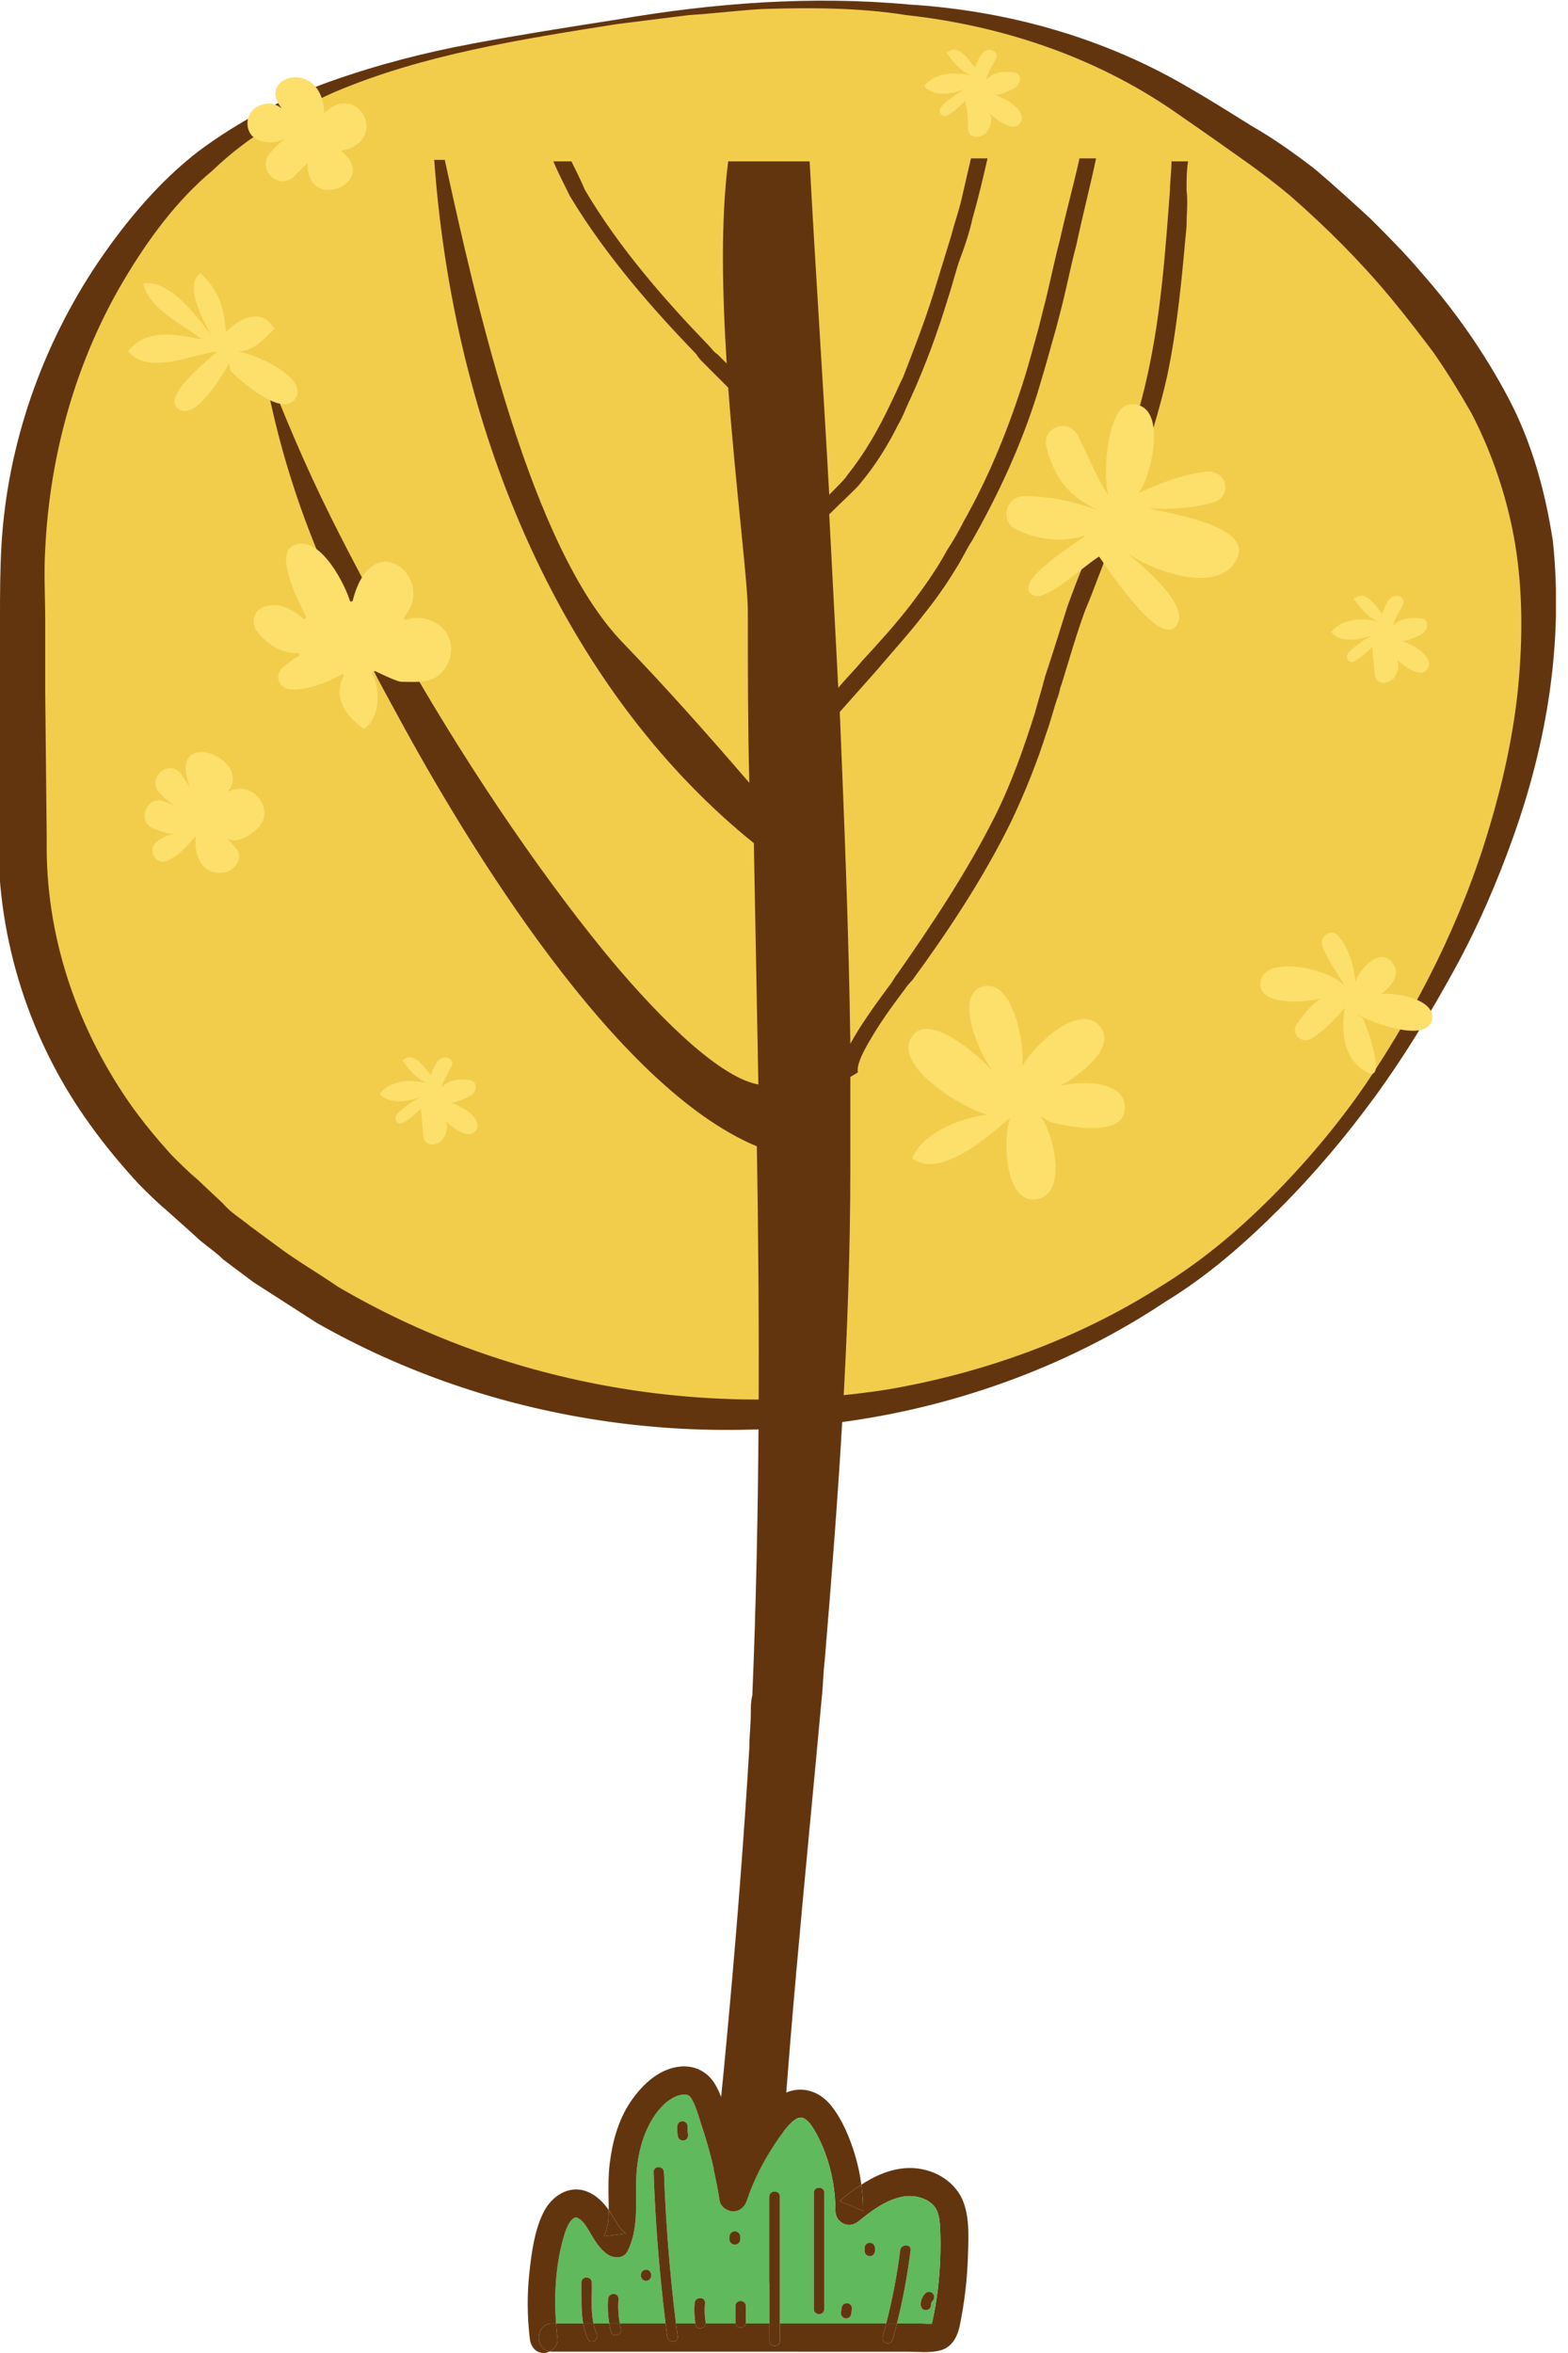 <svg width="104" height="156" viewBox="0 0 104 156" fill="none" xmlns="http://www.w3.org/2000/svg">
<g clip-path="url(#clip0)">
<path d="M40.9 1.4C68 -2.9 77.5 6 82.5 9.1C89.2 13.3 96.8 21.8 99.8 28.7C107.6 47 94.2 74.1 78.2 85C57.8 99 28.3 95.6 11 78.2L10.9 78.1C4.8 72 1.5 64 1.5 55.8V38.2C1.5 30.2 4 22.3 8.9 15.5L9 15.4C16.3 5.4 28.2 3.4 40.9 1.4Z" fill="#F2CD4C"/>
<path d="M40.9 1.6L45.7 1C47.3 0.9 48.9 0.7 50.5 0.6C53.7 0.5 57 0.5 60.1 1C66.5 1.7 72.7 3.8 77.9 7.4C79.2 8.3 80.5 9.2 81.9 10.2C83.2 11.1 84.4 12 85.6 13C88 15.1 90.2 17.3 92.2 19.7C93.2 20.9 94.2 22.2 95.1 23.4C96 24.7 96.8 26 97.6 27.4C99 30.1 100 33.1 100.5 36.1C101 39.2 101 42.3 100.7 45.5C100.4 48.6 99.7 51.8 98.8 54.8C97 60.9 94.1 66.7 90.5 72C88.7 74.6 86.6 77.1 84.3 79.4C82 81.7 79.6 83.7 76.8 85.4C71.4 88.8 65.3 91 59 92.1C46.4 94.1 33.3 91.7 22.4 85.3C21.1 84.4 19.7 83.6 18.5 82.7L16.6 81.3C16 80.8 15.3 80.4 14.8 79.8L13.1 78.2C12.5 77.7 11.9 77.1 11.4 76.6C10.4 75.5 9.4 74.3 8.5 73C5 67.9 3 61.9 3.1 55.7L3 46V41.2C3 39.6 2.9 38 3 36.4C3.3 30.2 5 24 8.2 18.6C9.8 15.9 11.7 13.3 14.1 11.3C16.5 9 19.3 7.4 22.2 6.1C28.1 3.6 34.6 2.6 40.9 1.6ZM40.9 1.3C37.7 1.8 34.5 2.3 31.3 2.9C28.1 3.5 25 4.3 21.9 5.4C18.8 6.5 15.9 8 13.2 10C10.6 12 8.4 14.6 6.5 17.4C2.8 22.9 0.5 29.4 0.1 36.1C-3.05176e-05 37.8 -3.05176e-05 39.4 -3.05176e-05 41V45.8L-0.1 55.5C-0.2 62.3 2 69.1 6 74.6C7 76 8.1 77.3 9.2 78.5C9.8 79.1 10.4 79.7 11 80.2L12.9 81.9C13.5 82.5 14.2 82.9 14.8 83.5L16.8 85C18.2 85.9 19.6 86.8 21 87.7C32.6 94.3 46.4 96.3 59.3 93.7C65.7 92.4 71.9 89.9 77.3 86.3C80.1 84.6 82.6 82.4 84.9 80.1C87.2 77.8 89.3 75.3 91.2 72.7C93.1 70.1 94.8 67.3 96.4 64.4C98 61.5 99.3 58.5 100.4 55.4C102.6 49.2 103.7 42.6 103 35.9C102.5 32.6 101.6 29.3 100 26.3C98.4 23.3 96.5 20.6 94.3 18.1C93.2 16.8 92.1 15.7 90.9 14.5C89.7 13.4 88.5 12.3 87.2 11.2C85.9 10.2 84.5 9.2 83.1 8.4C81.8 7.6 80.4 6.7 79 5.9C73.3 2.5 66.8 0.7 60.3 0.3C53.8 -0.3 47.3 0.2 40.9 1.3Z" fill="#63350F"/>
<path d="M78.7 15C78.4 18.3 78.1 21.7 77.4 25C76.9 27.2 76.2 29.4 75.5 31.5C75.2 32.3 74.9 33.1 74.6 33.9C74.3 34.6 74 35.4 73.7 36.1C73.1 37.5 72.6 39 72 40.4C71.4 42 70.9 43.8 70.4 45.4C70.3 45.6 70.3 45.8 70.2 46.1C69.9 46.9 69.7 47.8 69.4 48.6C68.8 50.5 68 52.5 67.1 54.4C65.2 58.3 62.7 62 60.5 65C60.4 65.1 60.2 65.3 60 65.6C59.4 66.4 58.5 67.6 57.8 68.8C56.7 70.6 56.9 71 56.9 71.1L56.4 71.4C56.4 73.4 56.4 75.4 56.4 77.4C56.4 88.4 55.6 99.3 54.7 110.1C54.6 110.9 54.6 111.7 54.5 112.6C53.4 124.7 52.1 136.8 51.5 149C51.5 149.8 51.4 150.6 51.4 151.4C49.8 151.2 48.2 150.9 46.6 150.7C47.9 139.1 49 127.5 49.7 115.9C49.7 115.1 49.8 114.3 49.8 113.5C49.8 113.1 49.8 112.8 49.9 112.4C50.4 100.3 50.4 88.2 50.2 76C40.8 72.1 31 56 26.3 47.3C25.7 46.2 25.2 45.3 24.8 44.5C23.9 42.7 23 40.9 22.2 39.2C19.9 34.2 18.3 29.2 17.4 23.8C18.7 27.2 20.2 30.8 22 34.4C23.3 37 24.7 39.6 26.1 42.2C30.5 50.1 35.6 57.6 40 63C43.1 66.8 47.5 71.4 50.3 71.9C50.2 66.6 50.1 61.2 50 55.9C38.2 46.4 30.2 30 28.8 10.6H29.5C31.6 20.2 35.2 36.3 41.3 42.6C44 45.4 46.6 48.3 49.7 51.9C49.6 48.1 49.6 44.3 49.6 40.5C49.6 38.6 48.8 32.4 48.3 25.7C47.8 25.2 47.3 24.7 46.7 24.1C46.5 23.9 46.3 23.7 46.2 23.5C43.4 20.6 40.2 17 37.8 13C37.4 12.2 37 11.4 36.7 10.7H37.9C38.2 11.3 38.5 11.9 38.8 12.6C41.1 16.5 44.2 20 47 22.9C47.2 23.1 47.3 23.3 47.6 23.5C47.8 23.7 48 23.9 48.2 24.1C47.9 19.4 47.8 14.5 48.3 10.7H53.7C54.1 18.1 54.6 25.5 55 32.8C55.6 32.2 56.1 31.7 56.2 31.5C57.4 30 58.3 28.4 59.1 26.7C59.4 26.1 59.6 25.6 59.9 25C60.6 23.2 61.3 21.4 61.9 19.5C62.3 18.2 62.7 16.9 63.1 15.6C63.3 14.8 63.6 14 63.8 13.1C64 12.2 64.2 11.4 64.4 10.5H65.5C65.2 11.8 64.9 13.1 64.5 14.5C64.3 15.4 64 16.3 63.7 17.1C63.4 17.9 63.2 18.8 62.9 19.7C62.2 22 61.4 24.2 60.4 26.4C60.1 27 59.9 27.6 59.6 28.1C58.9 29.5 58.1 30.8 57.1 32C56.9 32.3 55.9 33.2 55 34.1C55.2 37.9 55.4 41.7 55.6 45.6C56.1 45 56.7 44.4 57.2 43.8C58.3 42.6 59.4 41.4 60.4 40.1C61.3 38.9 62.1 37.8 62.8 36.5C63.2 35.9 63.6 35.2 63.9 34.6C65.6 31.6 66.9 28.4 68 24.9C68.3 23.9 68.6 22.8 68.9 21.7C69 21.3 69.1 20.9 69.2 20.5C69.6 19 69.9 17.4 70.3 15.9C70.7 14.1 71.2 12.3 71.6 10.5H72.7C72.3 12.4 71.8 14.3 71.4 16.2C71 17.7 70.7 19.3 70.3 20.8C70.1 21.6 69.9 22.3 69.7 23C69.4 24.1 69.1 25.1 68.8 26.1C67.7 29.6 66.2 32.8 64.5 35.8C64.1 36.4 63.8 37.1 63.4 37.7C62.8 38.7 62.1 39.7 61.3 40.7C60.3 42 59.2 43.2 58.1 44.5C57.3 45.4 56.5 46.3 55.7 47.2C56 54.5 56.3 61.8 56.4 69.2C57 68.1 57.9 66.8 59.1 65.2C59.3 64.9 59.4 64.7 59.5 64.6C61.6 61.6 64.1 57.9 66 54.1C67.1 51.9 67.9 49.6 68.6 47.4C68.8 46.7 69 46 69.2 45.3C69.2 45.2 69.3 45 69.3 44.9C69.8 43.4 70.3 41.8 70.8 40.2C71.3 38.8 71.9 37.3 72.5 35.9C72.9 34.9 73.3 34 73.6 33C73.9 32.2 74.2 31.3 74.5 30.5C75.1 28.6 75.7 26.8 76.1 24.9C77 20.9 77.3 16.6 77.6 12.6C77.6 12 77.7 11.4 77.7 10.7H78.8C78.7 11.3 78.7 12 78.7 12.6C78.8 13.4 78.7 14.2 78.7 15Z" fill="#63350F"/>
<path d="M17 55C16.3 55.6 15.6 55.9 15.1 55.6L15.7 56.3C15.9 56.5 15.9 56.9 15.8 57.1C15.3 58.2 13.7 58.1 13.2 57C13 56.5 12.9 56 13 55.4C12.5 56 11.9 56.7 11.2 57C10.4 57.5 9.7 56.4 10.4 55.8C10.8 55.5 11.2 55.3 11.7 55.3C11.1 55.3 10.6 55.1 10.1 54.9C9.1 54.4 9.7 52.8 10.8 53.1C11.1 53.2 11.4 53.3 11.6 53.4C11.2 53.2 10.8 52.8 10.5 52.5C9.8 51.5 11.2 50.3 12 51.3C12.2 51.6 12.4 51.9 12.6 52.2C11 48 16.9 50.3 15.1 52.5C16.8 51.6 18.4 53.8 17 55Z" fill="#FDDF6C"/>
<path d="M22.6 10C25.3 12.1 20.3 14.2 20.4 10.8C20.4 10.8 20 11.2 19.5 11.7C18.6 12.6 17.1 11.4 17.8 10.3C18.1 9.9 18.5 9.5 18.9 9.2C18.3 9.5 17.7 9.5 17.2 9.3C16.2 9 16.1 7.5 17.2 7C17.7 6.8 18.2 6.8 18.7 7.2C16.9 5 21.4 3.8 21.5 7.5C23.8 5.3 25.9 9.4 22.6 10Z" fill="#FDDF6C"/>
<path d="M94.2 42.1C93.8 42.3 93.3 42.5 93 42.5C93.9 42.8 95.1 43.6 94.7 44.3C94.3 45 93.3 44.3 92.6 43.7C92.8 43.9 92.8 44.3 92.6 44.7C92.3 45.4 91.3 45.5 91.2 44.8C91.1 44.2 91.1 43.5 91 42.9C90.7 43.2 90.3 43.6 89.9 43.8C89.5 44.1 89.1 43.6 89.5 43.2C89.9 42.8 90.5 42.4 91 42.1C90.1 42.5 88.8 42.6 88.3 41.9C89.1 40.9 90.5 41 91.4 41.2C90.7 40.9 90.2 40.3 89.8 39.7C90.6 39 91.3 40.3 91.7 40.7C91.7 40.5 91.9 40.1 92.1 39.8C92.5 39.2 93.4 39.6 93 40.2C92.8 40.6 92.5 41 92.4 41.5C92.8 41 93.6 40.9 94.2 41C94.8 41 94.8 41.8 94.2 42.1Z" fill="#FDDF6C"/>
<path d="M18.2 21.8C17.5 22.5 16.8 23.3 15.8 23.3C17 23.5 20.1 24.9 19.7 26.2C19 28 15.9 25.2 15.3 24.6L15.2 24.1C15 24.4 13.2 27.7 12 27.2C10.4 26.5 13.8 23.9 14.4 23.3C12.7 23.5 9.9 24.9 8.5 23.3C9.7 21.7 11.8 22.2 13.4 22.5C12.1 21.5 9.9 20.5 9.5 18.8C11.2 18.5 13 20.9 14 22.2C13.4 21.1 12.2 18.9 13.3 18.1C14.6 19.4 14.8 20.3 15 22C16 21 17.4 20.4 18.2 21.8Z" fill="#FDDF6C"/>
<path d="M92.4 63.9C92.9 64.6 92.3 65.4 91.6 65.9C93.1 65.8 95.1 66.4 95 67.5C94.8 69.2 91.2 67.9 89.9 67.2L90.4 67.5C90.7 68.2 92.4 72.8 90 70.6C89 69.6 89 68 89.2 66.8C88.7 67.4 87.8 68.4 86.9 68.9C86.3 69.2 85.6 68.5 86 67.9C86.5 67.2 87.1 66.5 87.6 66.2C85.9 66.6 83.4 66.5 83.6 65.1C83.9 63.2 88.4 64.3 89.2 65.4C88.8 64.6 88 63.6 87.7 62.7C87.5 62 88.4 61.5 88.8 62.1C89.5 62.9 89.8 64.1 89.9 65.1C90.2 64.2 91.6 62.7 92.4 63.9Z" fill="#FDDF6C"/>
<path d="M67.2 5.9C66.8 6.1 66.3 6.3 66 6.3C66.9 6.6 68.1 7.4 67.7 8.1C67.3 8.8 66.3 8.1 65.6 7.5C65.8 7.7 65.8 8.1 65.6 8.5C65.3 9.2 64.3 9.3 64.2 8.6C64.2 8 64.2 7.3 64 6.7C63.7 7 63.3 7.4 62.9 7.6C62.5 7.9 62.1 7.4 62.5 7C62.9 6.6 63.5 6.2 64 5.9C63.1 6.3 61.8 6.4 61.3 5.7C62.1 4.7 63.5 4.8 64.4 5C63.7 4.7 63.2 4.1 62.8 3.5C63.6 2.8 64.3 4.1 64.7 4.5C64.7 4.3 64.9 3.9 65.1 3.6C65.5 3 66.4 3.4 66 4C65.8 4.4 65.5 4.8 65.4 5.3C65.8 4.8 66.6 4.7 67.2 4.8C67.8 4.8 67.8 5.6 67.2 5.9Z" fill="#FDDF6C"/>
<path d="M31.1 72.7C30.7 72.9 30.2 73.1 29.9 73.1C30.8 73.4 32 74.2 31.6 74.9C31.2 75.6 30.2 74.9 29.5 74.3C29.7 74.5 29.7 74.9 29.5 75.3C29.2 76 28.2 76.1 28.1 75.4C28 74.8 28 74.1 27.9 73.5C27.6 73.8 27.2 74.2 26.8 74.4C26.4 74.7 26 74.2 26.4 73.8C26.8 73.4 27.4 73 27.9 72.7C27 73.1 25.7 73.2 25.2 72.5C26 71.5 27.4 71.6 28.3 71.8C27.6 71.5 27.1 70.9 26.7 70.3C27.5 69.6 28.2 70.9 28.6 71.3C28.6 71.1 28.8 70.7 29 70.4C29.4 69.8 30.3 70.2 29.9 70.8C29.7 71.2 29.4 71.6 29.3 72.1C29.7 71.6 30.5 71.5 31.1 71.6C31.7 71.6 31.7 72.5 31.1 72.7Z" fill="#FDDF6C"/>
<path d="M73 68.1C74 69.4 71.8 71.2 70.3 72C71.8 71.6 74.5 71.7 74.6 73.3C74.8 75.5 70.8 74.7 69.7 74.4L69 74C69.8 74.9 70.9 79.1 68.8 79.5C66.6 79.9 66.5 75.4 67 74.1C65.6 75.3 62.4 78.2 60.5 76.8C61.2 75.1 63.7 74.1 65.5 73.9C64.1 73.6 59.1 70.7 60.5 68.7C61.6 67.1 64.9 69.9 65.9 71.1C65 70 63.2 65.9 65.2 65.4C67.3 64.9 68 69.6 67.8 70.7C68.4 69.5 71.6 66.3 73 68.1Z" fill="#FDDF6C"/>
<path d="M80.5 33.3C79.1 33.7 77.7 33.8 76.2 33.7C77.7 34.1 83.5 34.9 81.9 37.3C80.7 39.2 76.9 38.1 74.8 36.7C76.5 38.1 79.1 40.5 77.9 41.6C76.9 42.5 74.4 39.1 72.9 36.9C71.9 37.5 69.5 39.8 68.6 39.5C67 38.8 70.6 36.5 71.9 35.6C71.9 35.6 71.9 35.6 71.9 35.5C70.6 36 68.8 35.8 67.4 35.1C66.3 34.6 66.7 32.9 67.9 32.9C69.9 32.9 71.3 33.3 72.8 33.8C71 33 69.9 31.7 69.4 29.6C69.1 28.3 70.9 27.7 71.5 28.9C72.2 30.3 72.9 32 73.5 32.8C73.1 31.3 73.5 26.8 75 26.8C77.6 26.7 76.3 31.8 75.5 32.7C76.6 32.2 78.2 31.5 79.8 31.3C81.4 31 81.8 32.9 80.5 33.3Z" fill="#FDDF6C"/>
<path d="M26.8 40.9C26.7 41 26.8 41.1 26.9 41.1C28.6 40.5 30.6 42 29.7 44C29 45.4 27.8 45.2 26.6 45.2C26.4 45.2 25.5 44.8 24.9 44.5C24.8 44.5 24.8 44.5 24.7 44.6C24.7 44.6 24.7 44.6 24.7 44.7C25 45.2 25.5 47.2 24.2 48.3H24.1C22.8 47.4 22.1 46.1 22.8 44.8C22.8 44.7 22.7 44.6 22.7 44.7C21.6 45.3 20.3 45.8 19.2 45.7C18.5 45.6 18.2 44.8 18.7 44.3C19.1 44 19.4 43.7 19.8 43.5C19.9 43.4 19.9 43.3 19.7 43.3C18.6 43.3 17.7 42.7 17 41.8C16.7 41.3 16.8 40.7 17.2 40.4C18.1 39.8 19.2 40.2 20.1 41C20.2 41.1 20.3 41 20.3 40.9C19.6 39.5 18.3 36.8 19.4 36.2C21 35.3 22.7 38.3 23.2 39.8C23.2 39.9 23.4 39.9 23.4 39.8C24.7 34.7 29 38.4 26.8 40.9Z" fill="#FDDF6C"/>
<path d="M23.9 43.5C23.4 43.3 23 43 22.7 42.7C22.3 42.2 22.5 41.5 23.1 41.4C23.8 41.2 24.3 41.1 24.8 42C24.8 42 25.2 42.4 25 42.7C24.6 43.1 24.6 43.2 23.9 43.5Z" fill="#FDDF6C"/>
</g>
<g clip-path="url(#clip1)">
<path d="M49.681 145.454C50.08 144.4 50.587 143.393 51.191 142.442C51.505 141.948 51.836 141.453 52.223 141.013C52.385 140.828 52.556 140.643 52.763 140.513C52.849 140.458 52.869 140.443 52.964 140.413C53.002 140.402 53.174 140.395 53.154 140.387C53.487 140.449 53.773 140.823 53.983 141.173C54.288 141.677 54.539 142.221 54.741 142.776C55.187 144.002 55.41 145.278 55.41 146.584C55.41 146.954 55.64 147.301 55.974 147.438C56.343 147.589 56.676 147.491 56.977 147.245C57.842 146.54 58.792 145.836 59.906 145.632C60.6 145.504 61.548 145.704 62.026 146.347V146.347C62.026 146.355 62.124 146.521 62.141 146.555C62.18 146.637 62.206 146.723 62.23 146.81C62.311 147.097 62.335 147.382 62.35 147.679C62.384 148.368 62.384 149.061 62.359 149.752C62.308 151.108 62.156 152.467 61.865 153.793C61.849 153.863 61.82 153.986 61.803 154.051C61.831 154.048 61.853 154.042 61.866 154.035C61.842 154.048 61.802 154.06 61.793 154.087C61.796 154.081 61.799 154.068 61.804 154.051C61.65 154.072 61.307 154.046 61.126 154.046C60.581 154.046 60.036 154.045 59.49 154.045C59.401 154.402 59.306 154.757 59.207 155.111C59.085 155.543 58.42 155.358 58.543 154.924C58.625 154.632 58.704 154.339 58.779 154.045C57.43 154.045 56.083 154.045 54.735 154.045C53.732 154.045 52.728 154.044 51.725 154.044C51.725 154.424 51.725 154.804 51.725 155.184C51.725 155.636 51.036 155.635 51.036 155.184C51.036 154.804 51.036 154.424 51.036 154.044C50.511 154.044 49.987 154.044 49.462 154.044C49.402 154.407 48.845 154.407 48.785 154.044C48.122 154.044 47.461 154.044 46.799 154.044C46.747 154.399 46.197 154.516 46.133 154.114C46.13 154.09 46.125 154.067 46.122 154.044C45.693 154.044 45.263 154.044 44.834 154.044C44.87 154.334 44.906 154.623 44.945 154.913C45.003 155.359 44.314 155.353 44.256 154.913C44.218 154.623 44.181 154.333 44.145 154.044C43.134 154.044 42.121 154.044 41.108 154.043C41.13 154.161 41.155 154.277 41.183 154.394C41.29 154.832 40.626 155.017 40.52 154.58C40.476 154.401 40.439 154.223 40.41 154.042C40.06 154.042 39.711 154.042 39.362 154.042C39.412 154.273 39.481 154.499 39.578 154.718C39.759 155.127 39.165 155.482 38.983 155.071C38.834 154.734 38.738 154.39 38.677 154.042C38.077 154.042 37.478 154.042 36.878 154.042C36.903 154.386 36.936 154.728 36.977 155.065C37.02 155.42 36.768 155.739 36.459 155.896C36.512 155.905 36.567 155.91 36.626 155.91C42.916 155.912 49.205 155.912 55.495 155.913C57.042 155.913 58.589 155.913 60.136 155.914C60.854 155.914 61.665 156.016 62.366 155.829C63.129 155.626 63.498 154.946 63.651 154.215C63.973 152.677 64.157 151.099 64.202 149.527C64.24 148.168 64.359 146.466 63.537 145.304C62.717 144.142 61.245 143.602 59.868 143.763C58.857 143.882 57.963 144.298 57.131 144.839C57.208 145.417 57.246 146.002 57.246 146.583C56.725 146.364 56.202 146.143 55.679 145.923C56.148 145.541 56.628 145.166 57.131 144.839C57.043 144.17 56.902 143.508 56.707 142.866C56.356 141.708 55.862 140.506 55.098 139.565C54.295 138.578 53.014 138.215 51.887 138.868C50.866 139.46 50.147 140.63 49.533 141.613C49.326 141.945 49.131 142.283 48.948 142.629C49.179 143.546 49.369 144.474 49.517 145.409L49.681 145.454Z" fill="#63350F"/>
<path d="M38.566 151.332C38.557 150.88 39.245 150.882 39.254 151.332C39.273 152.221 39.173 153.165 39.362 154.044C39.712 154.044 40.061 154.044 40.41 154.044C40.322 153.509 40.294 152.968 40.331 152.423C40.362 151.975 41.05 151.973 41.02 152.423C40.982 152.972 41.009 153.509 41.108 154.044C42.12 154.044 43.133 154.044 44.145 154.044C43.734 150.716 43.468 147.371 43.349 144.018C43.333 143.566 44.022 143.569 44.038 144.018C44.157 147.371 44.423 150.716 44.834 154.044C45.263 154.044 45.693 154.044 46.122 154.044C46.055 153.594 46.033 153.149 46.07 152.696C46.106 152.249 46.794 152.245 46.758 152.696C46.725 153.107 46.733 153.519 46.797 153.928C46.803 153.969 46.803 154.009 46.798 154.045C47.461 154.045 48.123 154.045 48.785 154.045C48.78 154.024 48.779 154.003 48.779 153.979C48.779 153.615 48.779 153.252 48.779 152.889C48.779 152.438 49.467 152.439 49.467 152.889C49.467 153.252 49.467 153.615 49.467 153.979C49.467 154.002 49.465 154.024 49.461 154.045C49.986 154.045 50.511 154.045 51.036 154.045C51.036 151.247 51.036 148.45 51.036 145.652C51.036 145.201 51.724 145.201 51.724 145.652C51.724 148.45 51.724 151.247 51.724 154.045C52.727 154.045 53.731 154.046 54.735 154.046C56.084 154.046 57.431 154.046 58.779 154.046C59.189 152.452 59.502 150.832 59.707 149.196C59.762 148.755 60.45 148.75 60.395 149.196C60.191 150.832 59.891 152.45 59.49 154.046C60.035 154.046 60.581 154.047 61.126 154.047C61.307 154.047 61.651 154.072 61.803 154.052C61.821 153.987 61.85 153.863 61.865 153.793C62.156 152.467 62.309 151.109 62.359 149.752C62.384 149.062 62.384 148.369 62.35 147.68C62.335 147.382 62.311 147.098 62.231 146.811C62.206 146.723 62.18 146.638 62.141 146.556C62.125 146.522 62.026 146.355 62.026 146.348V146.347C61.548 145.704 60.6 145.504 59.906 145.632C58.792 145.837 57.841 146.541 56.977 147.246C56.676 147.492 56.343 147.59 55.975 147.439C55.641 147.302 55.41 146.955 55.41 146.585C55.411 145.278 55.187 144.003 54.741 142.776C54.54 142.221 54.288 141.678 53.983 141.174C53.772 140.823 53.487 140.449 53.154 140.388C53.175 140.396 53.002 140.403 52.964 140.414C52.869 140.443 52.85 140.459 52.763 140.514C52.555 140.644 52.385 140.828 52.223 141.013C51.837 141.453 51.505 141.949 51.191 142.443C50.587 143.393 50.079 144.4 49.681 145.455C49.624 145.605 49.57 145.757 49.517 145.909C49.383 146.299 49.054 146.595 48.633 146.595C48.261 146.595 47.81 146.308 47.747 145.909C47.721 145.748 47.695 145.587 47.666 145.427C47.395 143.87 47.009 142.334 46.505 140.837C46.312 140.265 46.145 139.534 45.798 139.051C45.732 138.959 45.705 138.95 45.593 138.892C45.626 138.914 45.547 138.886 45.517 138.876C45.491 138.873 45.458 138.869 45.45 138.868C45.253 138.861 45.056 138.899 44.877 138.972C43.91 139.362 43.202 140.435 42.806 141.402C42.361 142.492 42.194 143.663 42.185 144.841C42.175 146.345 42.306 147.814 41.643 149.212C41.358 149.811 40.626 149.738 40.201 149.4C39.754 149.047 39.446 148.551 39.158 148.063C38.959 147.726 38.748 147.329 38.442 147.122C38.387 147.086 38.296 147.041 38.27 147.029C38.32 147.021 38.287 147.018 38.17 147.023C38.187 147.018 38.2 147.015 38.209 147.013C38.201 147.014 38.19 147.016 38.176 147.02C38.148 147.025 38.12 147.032 38.092 147.042C38.087 147.046 38.075 147.053 38.054 147.064C38.014 147.09 38.004 147.094 38.023 147.076C37.984 147.109 37.946 147.145 37.91 147.183C37.736 147.363 37.561 147.74 37.467 148.037C36.864 149.938 36.731 152.036 36.878 154.043C37.478 154.043 38.077 154.043 38.676 154.043C38.521 153.159 38.584 152.244 38.566 151.332ZM61.375 152.046C61.515 151.91 61.722 151.915 61.862 152.046C61.997 152.171 61.992 152.414 61.862 152.541C61.846 152.556 61.831 152.571 61.818 152.587C61.821 152.582 61.823 152.578 61.825 152.575C61.822 152.58 61.819 152.584 61.814 152.591C61.808 152.601 61.783 152.652 61.775 152.666C61.775 152.667 61.774 152.667 61.775 152.668C61.771 152.68 61.764 152.704 61.76 152.722C61.765 152.716 61.755 152.796 61.755 152.811C61.761 153.007 61.593 153.153 61.411 153.162C61.221 153.17 61.073 152.994 61.067 152.811C61.057 152.525 61.172 152.242 61.375 152.046ZM57.346 149.037C57.346 148.942 57.385 148.858 57.447 148.789C57.51 148.72 57.602 148.691 57.69 148.686C57.776 148.683 57.874 148.728 57.934 148.789C57.996 148.853 58.035 148.947 58.035 149.037C58.035 149.101 58.035 149.166 58.035 149.231C58.035 149.326 57.996 149.41 57.934 149.478C57.871 149.547 57.779 149.577 57.69 149.581C57.605 149.585 57.507 149.539 57.447 149.478C57.385 149.414 57.346 149.321 57.346 149.231C57.346 149.166 57.346 149.101 57.346 149.037ZM55.788 153.263C55.803 153.159 55.818 153.056 55.834 152.952C55.848 152.864 55.922 152.789 55.992 152.743C56.07 152.691 56.169 152.687 56.257 152.708C56.339 152.727 56.421 152.796 56.463 152.869C56.513 152.956 56.512 153.042 56.497 153.138C56.482 153.241 56.467 153.345 56.451 153.448C56.437 153.536 56.363 153.612 56.293 153.658C56.215 153.709 56.116 153.713 56.028 153.693C55.946 153.674 55.864 153.605 55.822 153.532C55.772 153.445 55.773 153.36 55.788 153.263ZM53.98 145.379C53.98 144.928 54.669 144.928 54.669 145.379C54.669 147.947 54.669 150.516 54.669 153.084C54.669 153.535 53.98 153.534 53.98 153.084C53.98 150.516 53.98 147.948 53.98 145.379ZM48.396 148.298C48.396 148.203 48.435 148.119 48.497 148.051C48.559 147.981 48.652 147.952 48.74 147.948C48.826 147.944 48.924 147.99 48.983 148.051C49.046 148.113 49.085 148.208 49.085 148.298C49.085 148.349 49.085 148.401 49.085 148.454C49.085 148.549 49.046 148.633 48.983 148.701C48.922 148.769 48.829 148.8 48.74 148.804C48.655 148.808 48.557 148.762 48.497 148.701C48.434 148.637 48.396 148.543 48.396 148.454C48.396 148.401 48.396 148.349 48.396 148.298ZM44.916 140.982C44.927 140.786 45.065 140.64 45.26 140.632C45.439 140.623 45.615 140.798 45.605 140.982C45.596 141.15 45.602 141.316 45.63 141.472C45.666 141.659 45.581 141.85 45.39 141.903C45.221 141.95 45.002 141.844 44.967 141.659C44.925 141.435 44.904 141.21 44.916 140.982ZM42.507 150.827C42.507 150.732 42.545 150.648 42.608 150.58C42.669 150.51 42.762 150.481 42.851 150.477C42.936 150.473 43.035 150.519 43.094 150.58C43.157 150.642 43.195 150.737 43.195 150.827C43.195 150.839 43.195 150.852 43.195 150.866C43.195 150.961 43.156 151.045 43.094 151.113C43.032 151.181 42.939 151.212 42.851 151.216C42.765 151.22 42.667 151.174 42.608 151.113C42.545 151.049 42.507 150.955 42.507 150.866C42.507 150.852 42.507 150.84 42.507 150.827Z" fill="#60B95D"/>
<path d="M61.411 153.161C61.592 153.152 61.761 153.007 61.755 152.811C61.755 152.795 61.764 152.715 61.76 152.721C61.765 152.703 61.771 152.68 61.774 152.668C61.771 152.671 61.771 152.671 61.774 152.664C61.774 152.662 61.774 152.661 61.776 152.661C61.776 152.663 61.776 152.664 61.775 152.666C61.783 152.652 61.809 152.601 61.815 152.591C61.819 152.584 61.822 152.58 61.825 152.575C61.824 152.578 61.822 152.582 61.818 152.587C61.832 152.57 61.846 152.555 61.862 152.541C61.993 152.414 61.997 152.171 61.862 152.046C61.722 151.915 61.515 151.91 61.375 152.046C61.172 152.242 61.058 152.525 61.067 152.811C61.073 152.993 61.22 153.169 61.411 153.161ZM61.776 152.657C61.776 152.657 61.776 152.658 61.775 152.658C61.775 152.658 61.776 152.658 61.776 152.657Z" fill="#63350F"/>
<path d="M61.866 154.036C61.853 154.043 61.831 154.048 61.803 154.052C61.799 154.069 61.795 154.081 61.793 154.088C61.802 154.061 61.842 154.049 61.866 154.036Z" fill="#63350F"/>
<path d="M61.773 152.664C61.771 152.671 61.771 152.671 61.774 152.668C61.773 152.667 61.774 152.667 61.774 152.666C61.775 152.663 61.775 152.662 61.775 152.66C61.774 152.662 61.774 152.662 61.773 152.664Z" fill="#63350F"/>
<path d="M59.707 149.196C59.502 150.832 59.189 152.452 58.779 154.046C58.85 154.046 58.923 154.046 58.995 154.046C59.161 154.046 59.325 154.046 59.49 154.046C59.892 152.449 60.191 150.832 60.396 149.196C60.45 148.75 59.762 148.755 59.707 149.196Z" fill="#63350F"/>
<path d="M58.779 154.046C58.704 154.34 58.625 154.633 58.542 154.925C58.42 155.359 59.084 155.544 59.206 155.112C59.305 154.758 59.401 154.403 59.49 154.047C59.325 154.047 59.16 154.047 58.995 154.047C58.923 154.046 58.85 154.046 58.779 154.046Z" fill="#63350F"/>
<path d="M57.69 149.582C57.779 149.578 57.872 149.548 57.934 149.479C57.995 149.411 58.035 149.327 58.035 149.232C58.035 149.166 58.035 149.102 58.035 149.037C58.035 148.947 57.996 148.853 57.934 148.79C57.874 148.729 57.776 148.683 57.69 148.687C57.602 148.691 57.509 148.721 57.447 148.79C57.385 148.858 57.346 148.942 57.346 149.037C57.346 149.102 57.346 149.166 57.346 149.232C57.346 149.321 57.385 149.416 57.447 149.479C57.507 149.54 57.605 149.585 57.69 149.582Z" fill="#63350F"/>
<path d="M57.246 146.584C57.246 146.003 57.208 145.419 57.131 144.841C56.627 145.168 56.147 145.542 55.679 145.925C56.202 146.145 56.724 146.365 57.246 146.584Z" fill="#63350F"/>
<path d="M56.028 153.693C56.116 153.713 56.215 153.71 56.293 153.659C56.364 153.613 56.438 153.537 56.451 153.449C56.467 153.346 56.482 153.242 56.497 153.139C56.512 153.043 56.513 152.956 56.463 152.869C56.421 152.796 56.339 152.727 56.257 152.708C56.169 152.688 56.07 152.692 55.992 152.743C55.921 152.79 55.848 152.864 55.834 152.953C55.818 153.056 55.803 153.16 55.788 153.263C55.773 153.36 55.772 153.445 55.822 153.533C55.864 153.606 55.946 153.674 56.028 153.693Z" fill="#63350F"/>
<path d="M54.669 153.084C54.669 150.516 54.669 147.948 54.669 145.38C54.669 144.929 53.98 144.928 53.98 145.38C53.98 147.948 53.98 150.516 53.98 153.084C53.98 153.534 54.669 153.536 54.669 153.084Z" fill="#63350F"/>
<path d="M51.035 155.185C51.035 155.636 51.724 155.636 51.724 155.185C51.724 154.805 51.724 154.425 51.724 154.045C51.495 154.045 51.265 154.045 51.035 154.045C51.035 154.425 51.035 154.806 51.035 155.185Z" fill="#63350F"/>
<path d="M51.035 145.651C51.035 148.449 51.035 151.247 51.035 154.045C51.265 154.045 51.495 154.045 51.724 154.045C51.724 151.246 51.724 148.449 51.724 145.651C51.723 145.2 51.035 145.2 51.035 145.651Z" fill="#63350F"/>
<path d="M48.632 146.594C49.053 146.594 49.382 146.299 49.517 145.908C49.569 145.756 49.624 145.604 49.68 145.454L49.517 145.412C48.926 145.412 48.336 145.412 47.746 145.412L47.666 145.426C47.694 145.587 47.721 145.747 47.746 145.908C47.809 146.307 48.261 146.594 48.632 146.594Z" fill="#63350F"/>
<path d="M49.517 145.412C49.368 144.476 49.179 143.549 48.947 142.631C48.473 143.522 48.075 144.456 47.746 145.412C48.337 145.412 48.926 145.412 49.517 145.412Z" fill="#63350F"/>
<path d="M49.467 152.889C49.467 152.439 48.779 152.438 48.779 152.889C48.779 153.252 48.779 153.615 48.779 153.979C48.779 154.002 48.781 154.024 48.785 154.045C49.01 154.045 49.236 154.045 49.461 154.045C49.466 154.024 49.467 154.003 49.467 153.979C49.467 153.615 49.467 153.252 49.467 152.889Z" fill="#63350F"/>
<path d="M49.461 154.045C49.236 154.045 49.01 154.045 48.785 154.045C48.844 154.408 49.401 154.408 49.461 154.045Z" fill="#63350F"/>
<path d="M48.74 148.803C48.829 148.8 48.922 148.769 48.983 148.7C49.046 148.632 49.085 148.548 49.085 148.453C49.085 148.401 49.085 148.349 49.085 148.297C49.085 148.207 49.046 148.113 48.983 148.05C48.923 147.989 48.826 147.943 48.74 147.947C48.652 147.951 48.559 147.98 48.497 148.05C48.435 148.118 48.396 148.202 48.396 148.297C48.396 148.348 48.396 148.401 48.396 148.453C48.396 148.543 48.434 148.637 48.497 148.7C48.557 148.761 48.655 148.807 48.74 148.803Z" fill="#63350F"/>
<path d="M36.06 155.999C36.192 155.999 36.332 155.962 36.461 155.896C35.447 155.729 35.504 154.042 36.627 154.042C36.712 154.042 36.796 154.042 36.88 154.042C36.733 152.035 36.866 149.937 37.469 148.036C37.563 147.739 37.737 147.362 37.912 147.182C37.948 147.144 37.986 147.109 38.025 147.075C38.028 147.073 38.032 147.069 38.036 147.065C38.038 147.062 38.041 147.06 38.044 147.057L38.045 147.056C38.086 147.04 38.102 147.034 38.094 147.04C38.122 147.031 38.15 147.024 38.178 147.018C38.192 147.015 38.203 147.013 38.211 147.011C38.202 147.014 38.189 147.017 38.172 147.022C38.289 147.017 38.322 147.019 38.273 147.028C38.298 147.04 38.389 147.084 38.444 147.121C38.75 147.328 38.962 147.725 39.16 148.062C39.447 148.55 39.755 149.046 40.203 149.399C40.627 149.736 41.36 149.809 41.645 149.21C42.308 147.812 42.177 146.344 42.187 144.839C42.196 143.662 42.363 142.491 42.809 141.401C43.204 140.433 43.911 139.36 44.879 138.97C45.058 138.898 45.255 138.86 45.452 138.867C45.46 138.867 45.493 138.872 45.519 138.875C45.516 138.874 45.513 138.873 45.511 138.872C45.522 138.874 45.53 138.875 45.536 138.876C45.531 138.876 45.525 138.875 45.519 138.874C45.549 138.884 45.627 138.911 45.595 138.89C45.707 138.948 45.735 138.957 45.8 139.049C46.147 139.532 46.314 140.264 46.507 140.835C47.011 142.332 47.397 143.868 47.669 145.425L47.749 145.41C48.077 144.454 48.476 143.521 48.95 142.63C48.761 141.882 48.545 141.139 48.3 140.407C48.047 139.65 47.813 138.781 47.382 138.106C46.936 137.409 46.218 137.005 45.4 136.999C43.876 136.99 42.625 138.148 41.817 139.353C41.01 140.557 40.618 141.996 40.442 143.427C40.341 144.25 40.352 145.067 40.367 145.894C40.37 146.099 40.374 146.309 40.372 146.52C40.413 146.577 40.452 146.635 40.49 146.694C40.807 147.187 41.033 147.709 41.501 148.078C41.02 148.142 40.539 148.204 40.058 148.267C40.315 147.728 40.367 147.119 40.372 146.519C40.007 145.995 39.554 145.544 38.954 145.305C37.726 144.814 36.559 145.613 36.022 146.725C35.439 147.932 35.256 149.356 35.112 150.677C34.952 152.136 34.967 153.608 35.142 155.065C35.201 155.566 35.52 155.999 36.06 155.999Z" fill="#63350F"/>
<path d="M46.797 153.928C46.733 153.519 46.726 153.107 46.759 152.696C46.795 152.245 46.106 152.249 46.07 152.696C46.034 153.149 46.056 153.595 46.122 154.044C46.153 154.044 46.183 154.044 46.213 154.044C46.408 154.044 46.604 154.044 46.798 154.044C46.804 154.008 46.804 153.969 46.797 153.928Z" fill="#63350F"/>
<path d="M46.122 154.044C46.125 154.067 46.129 154.091 46.133 154.114C46.197 154.517 46.747 154.399 46.799 154.044C46.604 154.044 46.409 154.044 46.214 154.044C46.183 154.044 46.153 154.044 46.122 154.044Z" fill="#63350F"/>
<path d="M45.39 141.903C45.581 141.85 45.666 141.659 45.63 141.472C45.601 141.316 45.595 141.15 45.605 140.982C45.615 140.798 45.439 140.623 45.26 140.632C45.065 140.64 44.927 140.786 44.916 140.982C44.904 141.21 44.925 141.435 44.966 141.658C45.002 141.844 45.221 141.95 45.39 141.903Z" fill="#63350F"/>
<path d="M44.256 154.913C44.315 155.354 45.004 155.36 44.945 154.913C44.907 154.624 44.87 154.334 44.834 154.044C44.605 154.044 44.375 154.044 44.146 154.044C44.181 154.335 44.218 154.624 44.256 154.913Z" fill="#63350F"/>
<path d="M43.35 144.018C43.468 147.371 43.735 150.716 44.146 154.044C44.375 154.044 44.605 154.044 44.834 154.044C44.423 150.716 44.157 147.371 44.038 144.018C44.022 143.569 43.334 143.566 43.35 144.018Z" fill="#63350F"/>
<path d="M42.851 151.216C42.939 151.212 43.032 151.182 43.094 151.113C43.156 151.045 43.195 150.961 43.195 150.866C43.195 150.852 43.195 150.84 43.195 150.827C43.195 150.737 43.157 150.642 43.094 150.58C43.034 150.519 42.936 150.473 42.851 150.477C42.762 150.48 42.669 150.51 42.608 150.58C42.545 150.648 42.507 150.732 42.507 150.827C42.507 150.839 42.507 150.852 42.507 150.866C42.507 150.955 42.545 151.05 42.608 151.113C42.667 151.174 42.765 151.22 42.851 151.216Z" fill="#63350F"/>
<path d="M41.499 148.08C41.033 147.71 40.806 147.189 40.488 146.696C40.45 146.637 40.411 146.578 40.37 146.521C40.366 147.121 40.313 147.729 40.057 148.269C40.538 148.206 41.019 148.142 41.499 148.08Z" fill="#63350F"/>
<path d="M40.52 154.581C40.627 155.018 41.291 154.833 41.184 154.395C41.156 154.278 41.131 154.162 41.109 154.044C40.877 154.044 40.643 154.044 40.41 154.044C40.439 154.223 40.476 154.402 40.52 154.581Z" fill="#63350F"/>
<path d="M41.02 152.422C41.051 151.972 40.362 151.974 40.332 152.422C40.294 152.968 40.321 153.509 40.411 154.043C40.643 154.043 40.876 154.043 41.109 154.043C41.011 153.509 40.983 152.972 41.02 152.422Z" fill="#63350F"/>
<path d="M38.984 155.072C39.165 155.483 39.759 155.128 39.578 154.719C39.482 154.5 39.413 154.274 39.363 154.044C39.134 154.044 38.906 154.044 38.678 154.043C38.739 154.391 38.835 154.735 38.984 155.072Z" fill="#63350F"/>
<path d="M39.254 151.332C39.245 150.882 38.556 150.88 38.566 151.332C38.584 152.244 38.521 153.158 38.678 154.042C38.906 154.043 39.134 154.043 39.363 154.043C39.173 153.165 39.273 152.222 39.254 151.332Z" fill="#63350F"/>
<path d="M38.044 147.057C38.06 147.052 38.077 147.046 38.093 147.041C38.1 147.035 38.084 147.041 38.044 147.057Z" fill="#63350F"/>
<path d="M38.055 147.063C38.075 147.052 38.088 147.045 38.093 147.041C38.077 147.046 38.06 147.052 38.044 147.057L38.044 147.058C38.041 147.061 38.038 147.063 38.035 147.066C38.03 147.069 38.027 147.073 38.024 147.076C38.005 147.094 38.015 147.09 38.055 147.063Z" fill="#63350F"/>
<path d="M36.977 155.066C36.936 154.728 36.903 154.387 36.879 154.043C36.794 154.043 36.71 154.043 36.626 154.043C35.503 154.043 35.445 155.73 36.459 155.898C36.769 155.74 37.02 155.421 36.977 155.066Z" fill="#63350F"/>
</g>
<defs>
<clipPath id="clip0">
<rect width="103.2" height="151.4" fill="white" transform="matrix(-1 0 0 1 103.2 0)"/>
</clipPath>
<clipPath id="clip1">
<rect width="29.231" height="19" fill="white" transform="translate(35 137)"/>
</clipPath>
</defs>
</svg>

